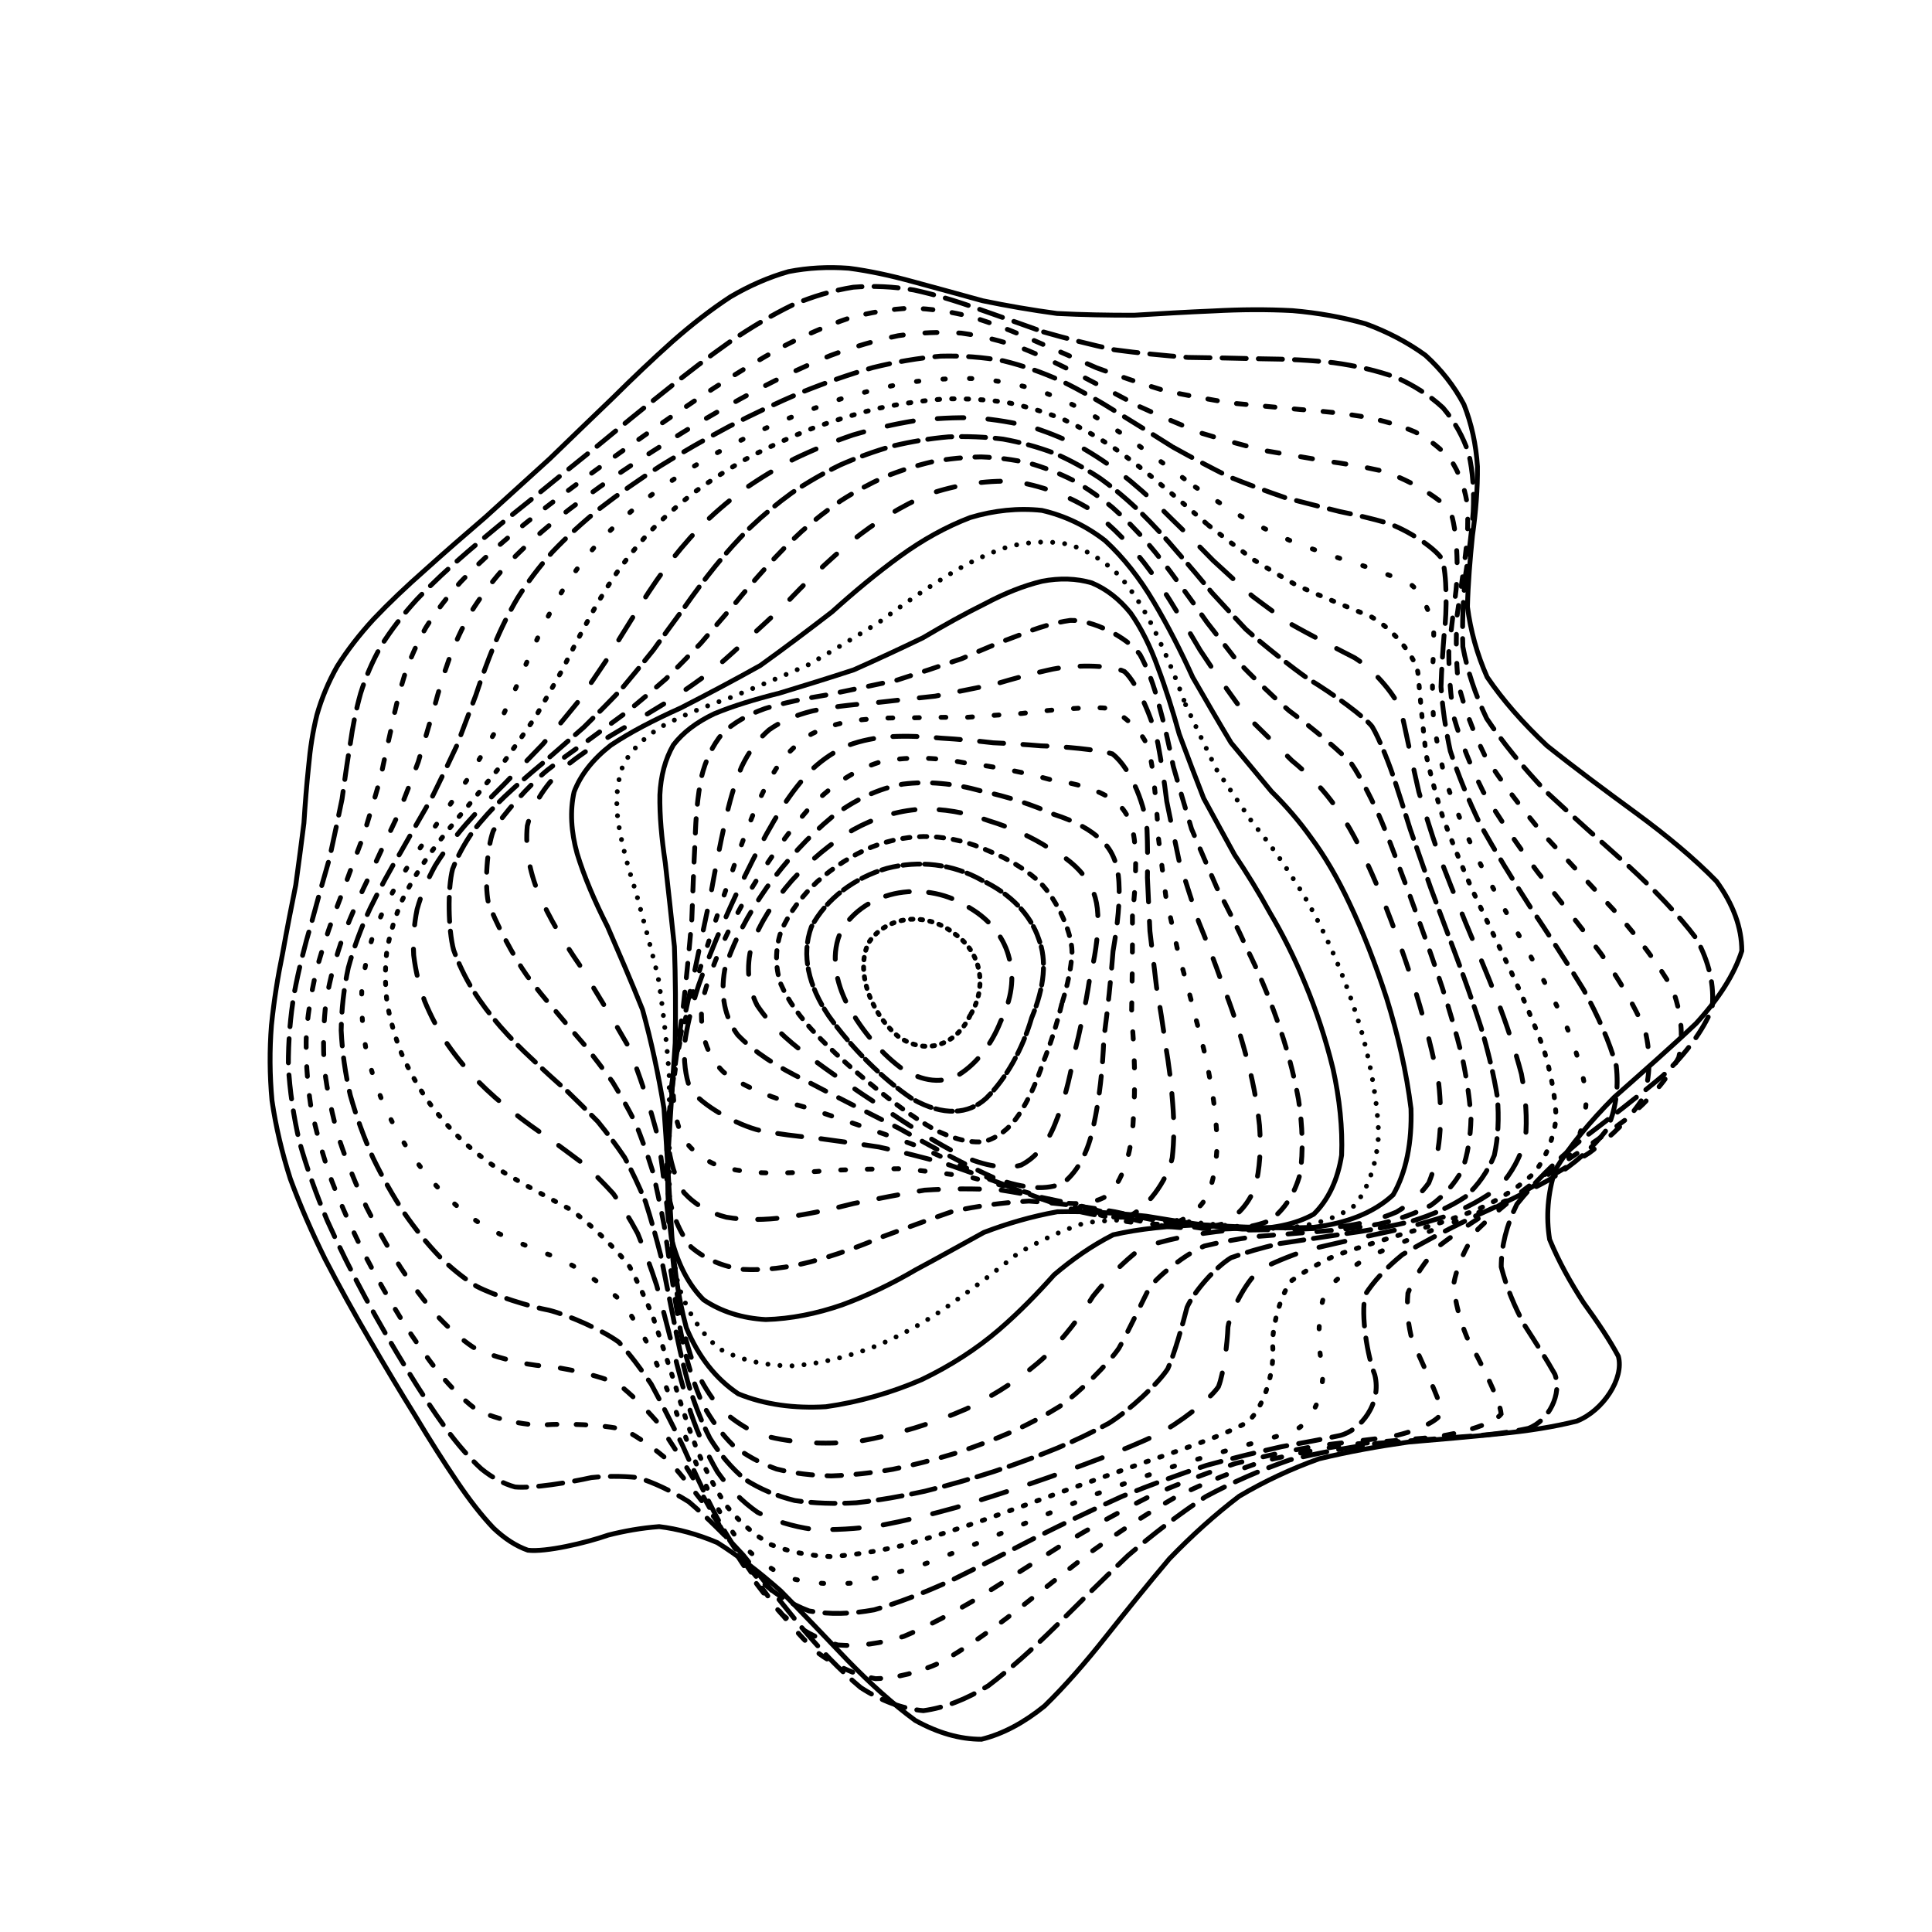 <svg xmlns="http://www.w3.org/2000/svg" version="1.1" xmlns:xlink="http://www.w3.org/1999/xlink" xmlns:svgjs="http://svgjs.dev/svgjs" viewBox="0 0 800 800"><defs><linearGradient x1="50%" y1="0%" x2="50%" y2="100%" id="ccchaos-grad"><stop stop-color="hsl(230, 55%, 50%)" stop-opacity="1" offset="0%"></stop><stop stop-color="hsl(230, 55%, 70%)" stop-opacity="1" offset="100%"></stop></linearGradient></defs><g stroke-width="2" stroke="url(#ccchaos-grad)" fill="none" stroke-linecap="round"><path d="M406.92 124.54C416.96 126.62 427.21 128.39 437.66 129.8 448.14 130.34 458.81 130.55 469.66 130.52 480.51 129.85 491.49 129.21 502.53 128.75 513.51 128.15 524.44 128.06 535.19 128.63 545.71 129.53 555.87 131.33 565.48 134.08 574.59 137.42 582.91 141.78 590.23 147.11 596.79 153.05 602.14 159.87 606.16 167.45 609.34 175.48 611.2 184.09 611.78 193.17 611.87 202.46 611.09 212.04 609.71 221.8 608.72 231.57 607.88 241.41 607.64 251.27 608.9 260.99 611.51 270.7 615.79 280.36 622.23 289.85 630.53 299.31 640.54 308.76 652.17 318.05 664.73 327.37 677.55 336.75 690.13 346.01 701.46 355.38 710.73 364.89 717.61 374.33 721.23 383.95 721.24 393.76 718.14 403.55 711.66 413.56 702.31 423.79 691.52 434.01 679.86 444.21 668.4 454.36 658.32 464.49 650.01 474.54 643.98 484.43 640.82 494.27 640.15 503.89 641.66 513.22 645.43 522.4 650.36 531.18 655.75 539.47 661.57 547.49 666.54 554.9 670.12 561.6 672.6 570.7 663.85 584.15 652.9 588.46 643.54 590.83 632.79 592.52 621.07 593.66 608.74 594.95 596.02 596.03 583.23 597.12 570.53 598.92 558.12 601.16 546.15 604.07 534.61 608.21 523.6 613.35 513.1 619.57 503.08 627.19 493.48 635.87 484.22 645.45 475.32 655.95 466.6 666.83 457.98 677.68 449.55 688.34 441.08 698.09 432.5 706.44 424 713.31 415.31 718 406.41 720.19 397.51 720.21 388.37 717.58 379 712.4 369.62 705.53 360.24 697.01 350.9 687.43 341.6 677.7 332.38 667.98 323.31 658.8 314.31 650.85 305.53 644.11 297.02 638.76 288.64 635.21 280.6 633.06 272.96 632.14 265.47 632.7 258.43 633.98 251.86 635.65 242.44 638.95 225.91 642.78 218.59 641.91 213.67 640.18 208.94 637.11 204.33 632.74 199.35 627.5 194.35 621.05 189.28 613.53 183.69 605.32 177.97 596.26 172.12 586.53 165.81 576.39 159.46 565.8 153.16 554.94 146.68 543.89 140.48 532.72 134.7 521.53 129.15 510.32 124.28 499.18 120.23 488.17 116.72 477.19 114.17 466.37 112.63 455.75 111.65 445.16 111.59 434.75 112.4 424.55 113.43 414.37 115.03 404.37 117.06 394.58 118.82 384.78 120.66 375.41 122.47 366.46 123.7 357.49 124.82 348.92 125.85 340.77 126.38 332.58 126.98 324.78 127.78 317.36 128.43 309.89 129.54 302.76 131.24 295.96 133.21 289.04 135.99 282.39 139.61 275.96 143.75 269.33 148.78 262.83 154.67 256.41 161.05 249.68 168.17 242.93 175.9 236.13 183.91 228.91 192.35 221.56 201.08 214.07 209.82 206.16 218.7 198.11 227.62 189.97 236.33 181.54 245.02 173.14 253.64 164.88 261.97 156.62 270.25 148.72 278.5 141.36 286.45 134.36 294.44 128.15 302.51 122.87 310.35 118.27 318.34 114.78 326.52 112.46 334.56 110.88 342.86 110.44 351.46 111.07 359.98 112.18 368.84 114.09 378.07 116.64 387.27 119.1 396.88 121.8 406.91 124.54" stroke-dasharray="9 0" transform="rotate(0, 400, 400)" opacity="0.44"></path><path d="M413.55 135.85C423.34 137.91 433.3 139.7 443.38 141.15 453.47 141.78 463.69 142.08 473.97 142.15 484.22 141.58 494.5 141.01 504.7 140.56 514.79 139.92 524.69 139.71 534.27 140.08 543.57 140.68 552.37 142.09 560.52 144.35 568.18 147.14 574.97 150.88 580.77 155.54 585.9 160.78 589.91 166.88 592.73 173.76 594.95 181.11 596.08 189.09 596.25 197.58 596.23 206.35 595.66 215.48 594.85 224.87 594.66 234.34 594.89 243.95 595.91 253.64 598.45 263.28 602.36 272.94 607.84 282.58 615.23 292.11 624.21 301.62 634.58 311.1 646.19 320.47 658.39 329.85 670.56 339.24 682.25 348.54 692.6 357.91 700.86 367.34 706.85 376.72 709.79 386.21 709.4 395.81 706.21 405.4 699.94 415.13 691.06 424.97 680.85 434.82 669.82 444.56 658.86 454.16 649.08 463.73 640.81 473.14 634.5 482.31 630.77 491.42 629.29 500.23 629.85 508.67 632.6 516.98 636.59 524.82 641.23 532.13 646.53 539.21 651.34 545.67 655.14 551.43 658.7 559.27 654.1 570.79 645.76 574.58 638.17 576.82 629.11 578.56 618.89 579.95 607.9 581.63 596.26 583.28 584.29 585.08 572.16 587.66 560.07 590.75 548.19 594.54 536.55 599.5 525.27 605.38 514.41 612.23 503.91 620.3 493.8 629.23 484.05 638.85 474.61 649.18 465.42 659.69 456.42 670 447.61 680.01 438.88 689.04 430.17 696.66 421.55 702.87 412.86 707.02 404.1 708.83 395.36 708.66 386.49 706.06 377.51 701.09 368.53 694.59 359.64 686.54 350.89 677.47 342.16 668.2 333.58 658.85 325.23 649.89 316.93 641.99 308.88 635.09 301.15 629.4 293.51 625.33 286.22 622.53 279.33 620.88 272.54 620.66 266.15 621.2 260.2 622.23 251.55 624.82 236.03 628.55 228.91 628.34 224.02 627.34 219.23 625.17 214.48 621.84 209.33 617.77 204.1 612.56 198.77 606.31 192.96 599.4 187.01 591.62 180.96 583.11 174.52 574.15 168.08 564.66 161.76 554.77 155.33 544.65 149.23 534.3 143.62 523.84 138.27 513.28 133.64 502.71 129.85 492.19 126.61 481.67 124.31 471.25 123.01 460.97 122.25 450.72 122.38 440.62 123.33 430.71 124.5 420.81 126.21 411.1 128.32 401.58 130.16 392.07 132.06 382.96 133.92 374.27 135.2 365.55 136.35 357.22 137.4 349.28 137.92 341.29 138.48 333.66 139.17 326.36 139.67 318.99 140.57 311.91 141.98 305.1 143.6 298.15 145.95 291.41 149.09 284.82 152.7 278.02 157.18 271.29 162.49 264.6 168.31 257.59 174.88 250.54 182.11 243.41 189.68 235.91 197.75 228.3 206.19 220.56 214.74 212.49 223.49 204.33 232.38 196.14 241.15 187.77 249.95 179.5 258.74 171.46 267.3 163.5 275.82 155.97 284.31 149.03 292.56 142.51 300.81 136.79 309.09 132.01 317.16 127.89 325.34 124.84 333.65 122.91 341.81 121.67 350.18 121.48 358.78 122.3 367.3 123.52 376.1 125.49 385.22 128.04 394.3 130.48 403.74 133.14 413.53 135.85" stroke-dasharray="10 5" transform="rotate(4.04, 400, 400)" opacity="0.40"></path><path d="M418.68 147.15C428.2 149.21 437.78 151.01 447.41 152.49 457.03 153.2 466.67 153.6 476.26 153.76 485.81 153.31 495.26 152.82 504.51 152.41 513.61 151.76 522.4 151.47 530.76 151.67 538.83 152.02 546.31 153.09 553.07 154.92 559.38 157.2 564.84 160.35 569.34 164.36 573.32 168.91 576.31 174.3 578.3 180.46 579.91 187.08 580.7 194.37 580.82 202.2 581.01 210.36 580.95 218.93 580.93 227.83 581.71 236.87 583.09 246.13 585.36 255.51 589.13 264.92 594.2 274.39 600.69 283.88 608.84 293.32 618.29 302.76 628.81 312.18 640.24 321.53 651.95 330.87 663.37 340.2 674.16 349.47 683.51 358.75 690.8 368.05 695.95 377.32 698.27 386.64 697.53 395.99 694.28 405.34 688.23 414.74 679.8 424.19 670.18 433.63 659.74 442.89 649.3 451.92 639.85 460.93 631.65 469.7 625.16 478.15 620.94 486.55 618.73 494.59 618.42 502.21 620.19 509.7 623.22 516.71 627.04 523.16 633.95 532.26 644.23 546.96 645.45 552.51 643.05 557.23 627.53 564.14 615.23 566.92 605.74 569.12 595.42 571.41 584.54 573.97 573.32 577.33 561.9 581.25 550.48 585.85 539.1 591.53 527.92 598.04 517.01 605.38 506.34 613.75 495.98 622.8 485.95 632.36 476.16 642.41 466.65 652.47 457.37 662.21 448.27 671.53 439.32 679.85 430.49 686.77 421.76 692.35 413.07 695.98 404.41 697.44 395.78 697.11 387.14 694.53 378.49 689.79 369.85 683.64 361.4 676.05 353.16 667.48 344.93 658.67 336.93 649.71 329.2 641.01 321.5 633.19 314.1 626.21 307.03 620.25 300.01 615.74 293.34 612.36 287.05 610.04 277.86 608.98 261.28 611.01 253.76 612.69 246.29 614.19 231.7 613.14 224.26 609.92 218.88 606.85 213.4 602.73 207.8 597.63 201.76 591.94 195.61 585.38 189.39 578.06 182.87 570.3 176.4 561.94 170.11 553.11 163.79 544.01 157.86 534.58 152.45 524.95 147.36 515.18 143.01 505.31 139.5 495.41 136.54 485.47 134.51 475.56 133.45 465.74 132.9 455.92 133.21 446.21 134.3 436.65 135.59 427.1 137.39 417.69 139.57 408.46 141.48 399.23 143.44 390.38 145.35 381.91 146.68 373.42 147.88 365.27 148.96 357.47 149.49 349.62 150.03 342.08 150.65 334.83 151.04 327.49 151.76 320.39 152.91 313.49 154.21 306.45 156.17 299.55 158.84 292.77 161.94 285.75 165.85 278.78 170.57 271.81 175.78 264.54 181.75 257.22 188.41 249.81 195.45 242.1 203.04 234.29 211.07 226.4 219.28 218.25 227.79 210.08 236.49 201.95 245.18 193.73 253.97 185.68 262.79 177.94 271.47 170.35 280.14 163.26 288.79 156.79 297.26 150.77 305.72 145.57 314.19 141.29 322.49 137.66 330.84 135.04 339.27 133.48 347.58 132.55 356.03 132.61 364.64 133.59 373.19 134.92 381.94 136.92 390.94 139.46 399.91 141.88 409.15 144.49 418.67 147.15" stroke-dasharray="4 8" transform="rotate(8.08, 400, 400)" opacity="0.94"></path><path d="M421.75 158.46C430.94 160.49 440.09 162.3 449.18 163.82 458.27 164.6 467.25 165.1 476.09 165.37 484.87 165.03 493.42 164.64 501.67 164.29 509.77 163.66 517.46 163.33 524.63 163.4 534.67 163.94 550.7 168.9 556.39 173.61 560.68 179.84 565.11 196.77 565.89 207.18 566.57 214.64 567.25 222.58 568.17 230.88 570 239.38 572.54 248.15 576.01 257.11 580.89 266.15 586.96 275.3 594.27 284.51 602.95 293.73 612.67 302.97 623.16 312.2 634.25 321.41 645.36 330.6 655.97 339.77 665.82 348.91 674.19 358.04 680.57 367.14 684.93 376.22 686.68 385.31 685.64 394.37 682.34 403.43 676.53 412.48 668.55 421.49 659.49 430.5 649.64 439.26 639.73 447.74 630.62 456.19 622.56 464.33 615.93 472.12 611.31 479.85 608.47 487.18 607.36 494.06 608.19 500.84 610.29 507.12 613.25 512.87 619.19 520.99 629.35 534.16 631.53 539.25 630.81 543.8 619.77 551.27 609.9 554.77 601.99 557.56 593.12 560.54 583.54 563.87 573.48 567.98 563.02 572.65 552.36 577.97 541.59 584.25 530.84 591.26 520.21 598.96 509.68 607.49 499.37 616.54 489.31 625.91 479.42 635.6 469.77 645.16 460.38 654.28 451.12 662.92 442.06 670.52 433.18 676.76 424.39 681.73 415.72 684.88 407.17 686.03 398.64 685.54 390.2 683 381.85 678.48 373.49 672.69 365.41 665.54 357.61 657.46 349.8 649.11 342.28 640.55 335.07 632.15 327.87 624.46 320.98 617.45 314.44 611.3 307.9 606.42 301.7 602.54 295.85 599.62 287.2 597.51 271.33 597.6 263.94 598.63 256.43 599.87 241.36 599.48 233.54 597.16 227.9 594.88 222.16 591.67 216.3 587.57 210.07 582.97 203.76 577.53 197.43 571.34 190.88 564.73 184.45 557.49 178.24 549.73 172.09 541.69 166.38 533.24 161.23 524.51 156.43 515.62 152.39 506.54 149.19 497.35 146.53 488.09 144.78 478.79 143.96 469.51 143.62 460.21 144.1 450.96 145.32 441.81 146.72 432.65 148.59 423.6 150.83 414.68 152.8 405.75 154.8 397.15 156.75 388.88 158.15 380.59 159.4 372.6 160.51 364.9 161.09 357.15 161.63 349.66 162.21 342.39 162.52 335.04 163.1 327.87 164.04 320.85 165.06 313.69 166.66 306.62 168.9 299.61 171.5 292.4 174.86 285.19 178.98 277.97 183.56 270.49 188.9 262.95 194.92 255.35 201.35 247.49 208.37 239.58 215.87 231.64 223.63 223.52 231.75 215.44 240.14 207.47 248.6 199.49 257.22 191.76 265.93 184.39 274.58 177.25 283.28 170.64 291.97 164.68 300.55 159.19 309.13 154.51 317.7 150.74 326.15 147.58 334.63 145.38 343.14 144.18 351.56 143.55 360.06 143.82 368.66 144.94 377.2 146.36 385.89 148.39 394.73 150.91 403.55 153.29 412.55 155.85 421.74 158.46" stroke-dasharray="5 9" transform="rotate(12.12, 400, 400)" opacity="0.12"></path><path d="M422.43 169.76C431.23 171.77 439.9 173.58 448.41 175.13 456.91 175.98 465.21 176.58 473.26 176.96 481.24 176.75 488.91 176.46 496.19 176.19 503.33 175.61 509.99 175.27 516.11 175.26 524.61 175.53 537.86 179.39 542.46 183.3 546.07 188.57 550.42 203.34 551.87 212.62 553.24 219.35 554.79 226.58 556.74 234.21 559.63 242.08 563.28 250.26 567.84 258.68 573.67 267.22 580.54 275.92 588.46 284.73 597.48 293.59 607.26 302.5 617.54 311.43 628.15 320.37 638.57 329.31 648.33 338.21 657.24 347.12 664.66 355.99 670.15 364.82 673.79 373.64 675.02 382.42 673.72 391.14 670.41 399.86 664.83 408.52 657.29 417.09 648.78 425.66 639.52 433.92 630.12 441.86 621.39 449.77 613.5 457.33 606.82 464.51 601.88 471.64 598.5 478.35 596.66 484.61 597.22 493.64 604.76 509.09 609.69 515.48 615.9 526.09 610.4 539.31 602.8 543.65 596.46 547.07 589.1 550.75 580.92 554.8 572.18 559.6 562.9 564.93 553.26 570.85 543.37 577.61 533.34 584.97 523.28 592.89 513.2 601.46 503.22 610.38 493.4 619.47 483.66 628.72 474.11 637.73 464.79 646.21 455.56 654.14 446.53 661.05 437.7 666.63 428.94 671.03 420.35 673.73 411.94 674.59 403.55 673.97 395.3 671.48 387.2 667.18 379.1 661.72 371.33 655.02 363.88 647.41 356.42 639.53 349.28 631.38 342.47 623.29 335.64 615.78 329.14 608.81 322.96 602.54 316.76 597.37 310.87 593.06 305.29 589.62 296.96 586.54 281.34 584.68 273.87 584.96 266.16 585.74 250.41 585.49 242.17 583.77 236.28 582.08 230.3 579.6 224.23 576.32 217.85 572.65 211.45 568.19 205.08 563.01 198.57 557.47 192.24 551.29 186.19 544.56 180.28 537.55 174.83 530.1 169.98 522.3 165.52 514.32 161.81 506.08 158.93 497.66 156.59 489.15 155.12 480.53 154.53 471.85 154.4 463.14 155.04 454.41 156.38 445.7 157.87 437 159.81 428.33 162.08 419.73 164.1 411.13 166.15 402.79 168.14 394.71 169.59 386.62 170.9 378.77 172.07 371.15 172.69 363.49 173.26 356.02 173.84 348.72 174.11 341.34 174.58 334.08 175.35 326.94 176.13 319.66 177.42 312.43 179.27 305.24 181.4 297.86 184.23 290.47 187.77 283.05 191.72 275.43 196.4 267.76 201.76 260.05 207.52 252.16 213.9 244.25 220.79 236.36 227.98 228.38 235.59 220.49 243.52 212.79 251.6 205.15 259.9 197.81 268.35 190.89 276.82 184.24 285.38 178.16 293.98 172.74 302.52 167.8 311.09 163.65 319.65 160.37 328.14 157.67 336.64 155.88 345.15 155.01 353.59 154.65 362.07 155.11 370.59 156.36 379.08 157.84 387.64 159.88 396.28 162.37 404.9 164.71 413.62 167.21 422.42 169.76" stroke-dasharray="9 5" transform="rotate(16.16, 400, 400)" opacity="0.99"></path><path d="M420.64 181.07C429.01 183.05 437.16 184.85 445.07 186.42 452.95 187.35 460.56 188.04 467.85 188.52 475.07 188.44 481.91 188.28 488.32 188.1 497.49 187.44 512.9 187.3 518.97 188.34 524.16 190.24 531.54 197.81 534.08 203.54 535.83 207.96 537.44 213.02 539.06 218.66 541.24 224.63 543.73 231.11 546.71 238.02 550.62 245.18 555.27 252.69 560.77 260.47 567.36 268.41 574.84 276.56 583.15 284.85 592.29 293.22 601.96 301.69 611.87 310.2 621.9 318.75 631.55 327.32 640.42 335.87 648.39 344.43 654.89 352.96 659.56 361.43 662.53 369.91 663.3 378.33 661.77 386.66 658.48 394.99 653.14 403.23 646.04 411.34 638.06 419.45 629.37 427.23 620.5 434.65 612.15 442.06 604.48 449.1 597.8 455.74 592.62 462.35 588.79 468.54 586.32 474.3 585.66 482.64 590.74 497.01 594.83 503.08 601.28 513.77 599.49 528.45 593.94 533.67 589.07 537.71 583.18 542.04 576.43 546.76 569.1 552.16 561.11 558.04 552.64 564.43 543.85 571.52 534.76 579.1 525.51 587.1 516.15 595.58 506.76 604.27 497.42 612.99 488.09 621.74 478.87 630.15 469.81 637.96 460.8 645.21 451.96 651.43 443.32 656.39 434.72 660.24 426.3 662.53 418.07 663.12 409.86 662.39 401.82 659.96 393.96 655.87 386.1 650.75 378.59 644.47 371.42 637.34 364.24 629.92 357.39 622.19 350.86 614.44 344.3 607.15 338.05 600.26 332.11 593.94 326.11 588.56 320.39 583.91 314.93 580.01 306.7 576.06 290.96 572.31 283.25 571.77 275.24 571.95 258.72 571.38 250.08 569.98 243.98 568.69 237.8 566.73 231.58 564.09 225.13 561.16 218.7 557.52 212.36 553.22 205.97 548.61 199.82 543.38 194.01 537.6 188.38 531.58 183.26 525.08 178.75 518.17 174.65 511.11 171.3 503.72 168.76 496.09 166.73 488.36 165.54 480.45 165.19 472.4 165.25 464.32 166.04 456.16 167.48 447.94 169.04 439.72 171.03 431.47 173.34 423.22 175.39 414.97 177.47 406.91 179.49 399.04 181.01 391.16 182.38 383.46 183.6 375.92 184.3 368.34 184.92 360.9 185.51 353.58 185.77 346.19 186.18 338.87 186.83 331.63 187.42 324.26 188.44 316.92 189.95 309.59 191.67 302.11 194.01 294.62 196.99 287.1 200.34 279.43 204.37 271.73 209.04 264.02 214.11 256.2 219.79 248.4 226 240.68 232.54 232.94 239.52 225.36 246.88 218.01 254.44 210.79 262.27 203.92 270.31 197.5 278.44 191.39 286.71 185.87 295.05 181.01 303.41 176.62 311.81 173 320.22 170.21 328.61 167.95 337 166.53 345.39 165.97 353.75 165.85 362.11 166.49 370.47 167.84 378.81 169.37 387.17 171.41 395.53 173.86 403.89 176.14 412.26 178.58 420.63 181.07" stroke-dasharray="1 10" transform="rotate(20.2, 400, 400)" opacity="0.36"></path><path d="M416.58 192.37C424.47 194.32 432.09 196.11 439.4 197.7 446.69 198.69 453.65 199.47 460.23 200.06 469.82 200.09 486.66 199.46 493.76 199.26 505.23 200.32 517.68 207.57 520.74 212.38 524.15 218.3 532.48 233.44 538.14 242.46 542.95 248.86 548.46 255.65 554.71 262.73 561.86 270 569.73 277.5 578.2 285.18 587.29 292.97 596.66 300.89 606.08 308.88 615.42 316.93 624.25 325.03 632.23 333.12 639.27 341.24 644.9 349.35 648.8 357.39 651.15 365.46 651.51 373.45 649.8 381.35 646.54 389.25 641.46 397.05 634.78 404.69 627.33 412.34 619.2 419.65 610.84 426.61 602.9 433.55 595.48 440.13 588.86 446.32 583.52 452.49 579.33 458.27 576.33 463.65 574.56 471.49 577.22 485.22 580.35 491.2 586.45 502.35 587.25 518.81 583.43 524.9 579.87 529.52 575.34 534.44 569.95 539.72 564.01 545.6 557.36 551.9 550.13 558.63 542.55 565.92 534.56 573.57 526.3 581.51 517.85 589.79 509.26 598.15 500.61 606.42 491.9 614.62 483.22 622.4 474.61 629.54 466.02 636.1 457.54 641.66 449.21 646.03 440.9 649.37 432.74 651.27 424.76 651.63 416.8 650.81 409 648.44 401.38 644.57 393.76 639.77 386.49 633.9 379.54 627.23 372.58 620.27 365.94 612.97 359.6 605.58 353.21 598.55 347.11 591.8 341.28 585.49 335.38 579.97 329.71 575.06 324.25 570.8 315.96 566.08 299.82 560.54 291.8 559.16 283.43 558.63 266.17 557.38 257.2 556.04 250.94 554.96 244.65 553.34 238.37 551.15 231.92 548.77 225.55 545.77 219.34 542.18 213.15 538.35 207.25 533.94 201.73 529 196.45 523.85 191.7 518.22 187.57 512.16 183.86 505.96 180.88 499.4 178.68 492.53 176.98 485.58 176.06 478.38 175.93 470.99 176.17 463.56 177.09 455.97 178.62 448.27 180.25 440.56 182.27 432.75 184.59 424.88 186.67 417 188.77 409.24 190.82 401.6 192.4 393.95 193.83 386.42 195.12 378.99 195.9 371.53 196.58 364.15 197.22 356.84 197.5 349.47 197.89 342.15 198.45 334.85 198.91 327.47 199.72 320.09 200.94 312.71 202.3 305.22 204.2 297.71 206.67 290.19 209.45 282.58 212.85 274.96 216.85 267.38 221.22 259.74 226.18 252.17 231.67 244.73 237.49 237.33 243.78 230.14 250.47 223.24 257.4 216.51 264.64 210.16 272.14 204.3 279.77 198.76 287.59 193.81 295.53 189.52 303.53 185.68 311.61 182.58 319.72 180.25 327.86 178.41 336.01 177.35 344.14 177.07 352.28 177.17 360.41 177.96 368.5 179.38 376.6 180.95 384.66 182.97 392.68 185.36 400.7 187.58 408.67 189.95 416.57 192.37" stroke-dasharray="1 5" transform="rotate(24.24, 400, 400)" opacity="0.23"></path><path d="M410.69 203.68C418.09 205.59 425.17 207.36 431.92 208.96 438.64 210.01 445.01 210.88 450.99 211.56 459.69 211.79 474.87 211.5 481.28 211.37 492.03 212.09 504.97 217.85 508.81 221.84 513.22 226.79 524.03 239.79 530.98 247.68 536.55 253.32 542.72 259.35 549.51 265.7 557.01 272.23 565.05 279.03 573.5 286.04 582.34 293.17 591.29 300.46 600.09 307.85 608.68 315.32 616.66 322.86 623.73 330.42 629.89 338.02 634.68 345.62 637.87 353.18 639.67 360.76 639.67 368.29 637.82 375.71 634.62 383.15 629.79 390.49 623.53 397.67 616.58 404.86 608.99 411.73 601.16 418.26 593.64 424.78 586.5 430.96 580 436.79 574.57 442.61 570.11 448.07 566.66 453.19 563.92 460.7 564.26 474.16 566.35 480.25 569.3 486.27 573.89 497.95 574.59 503.91 573.91 510.47 567.33 525.18 561.5 533.61 556.85 539.85 551.48 546.43 545.5 553.34 539.15 560.69 532.33 568.29 525.14 576.05 517.74 584.03 510.08 591.97 502.27 599.73 494.36 607.33 486.38 614.46 478.39 620.93 470.37 626.82 462.39 631.75 454.5 635.55 446.61 638.42 438.82 639.97 431.17 640.11 423.53 639.22 416.02 636.92 408.65 633.26 401.29 628.78 394.24 623.31 387.48 617.1 380.71 610.59 374.22 603.72 367.99 596.71 361.72 589.97 355.69 583.4 349.89 577.17 344 571.59 338.3 566.5 332.76 561.95 327.1 558.19 321.55 554.97 316.09 552.24 310.45 550.24 304.86 548.58 299.29 547.19 293.5 546.31 287.69 545.5 281.85 544.66 275.78 544.07 269.67 543.28 263.53 542.19 257.21 541.15 250.9 539.69 244.63 537.77 238.29 535.76 232.08 533.22 226.08 530.17 220.17 526.95 214.59 523.21 209.43 518.97 204.54 514.57 200.19 509.7 196.47 504.4 193.17 498.97 190.57 493.17 188.72 487.03 187.33 480.81 186.67 474.31 186.75 467.55 187.17 460.76 188.2 453.76 189.8 446.58 191.48 439.39 193.53 432.05 195.85 424.57 197.94 417.09 200.06 409.65 202.13 402.28 203.75 394.9 205.25 387.57 206.61 380.29 207.47 372.99 208.24 365.72 208.94 358.49 209.28 351.21 209.68 343.94 210.2 336.68 210.58 329.36 211.23 322.03 212.22 314.69 213.28 307.29 214.81 299.88 216.83 292.49 219.09 285.04 221.9 277.63 225.28 270.28 228.97 262.94 233.21 255.71 237.97 248.65 243.04 241.69 248.59 234.98 254.55 228.58 260.76 222.4 267.32 216.63 274.16 211.36 281.18 206.41 288.42 202.04 295.81 198.32 303.31 195.01 310.92 192.4 318.59 190.52 326.32 189.07 334.08 188.33 341.84 188.3 349.63 188.59 357.4 189.5 365.12 190.98 372.86 192.57 380.54 194.56 388.15 196.89 395.76 199.04 403.28 201.33 410.68 203.68" stroke-dasharray="11 10" transform="rotate(28.28, 400, 400)" opacity="0.91"></path><path d="M403.62 214.98C410.52 216.85 417.09 218.6 423.32 220.2 432.47 221.78 448.89 223.46 456.12 223.74 468.78 223.47 484.58 224.67 489.09 226.3 493.82 228.6 504.04 235.97 509.98 241.06 514.6 244.85 519.63 249.1 525.13 253.78 531.26 258.67 537.9 263.95 545.01 269.55 552.66 275.34 560.66 281.4 568.9 287.7 577.35 294.12 585.73 300.73 593.84 307.47 601.62 314.29 608.73 321.21 614.92 328.18 620.22 335.2 624.24 342.25 626.78 349.27 628.08 356.33 627.77 363.34 625.82 370.28 622.69 377.23 618.12 384.1 612.28 390.84 605.82 397.58 598.76 404.03 591.44 410.18 584.35 416.33 577.53 422.17 571.2 427.71 565.75 433.25 561.1 438.49 557.3 443.44 553.73 450.76 551.9 464.25 552.92 470.55 555 476.91 558.85 489.62 559.77 496.24 559.76 503.45 555.53 519.42 551.23 528.34 547.71 534.79 543.5 541.51 538.68 548.47 533.52 555.74 527.85 563.16 521.75 570.64 515.43 578.22 508.78 585.68 501.9 592.87 494.88 599.85 487.71 606.32 480.44 612.12 473.12 617.36 465.77 621.68 458.42 624.95 451.06 627.39 443.73 628.62 436.48 628.58 429.23 627.62 422.05 625.4 414.97 621.96 407.89 617.78 401.07 612.71 394.49 606.93 387.9 600.87 381.53 594.44 375.38 587.83 369.19 581.4 363.19 575.06 357.36 568.96 351.46 563.38 345.69 558.19 340.03 553.44 334.26 549.37 328.56 545.75 322.92 542.57 317.12 540.04 311.34 537.86 305.56 535.94 299.61 534.52 293.63 533.23 287.64 531.98 281.47 531.02 275.29 529.95 269.12 528.69 262.83 527.55 256.59 526.09 250.46 524.29 244.32 522.47 238.36 520.22 232.66 517.53 227.1 514.76 221.91 511.52 217.16 507.83 210.75 501.91 201.5 487.82 198.89 479.76 197.8 474.22 197.39 468.35 197.66 462.2 198.23 456.02 199.37 449.59 201.02 442.93 202.74 436.26 204.79 429.38 207.1 422.32 209.19 415.25 211.32 408.17 213.4 401.1 215.07 394.02 216.63 386.94 218.05 379.87 219.01 372.79 219.87 365.7 220.65 358.61 221.07 351.5 221.51 344.37 222.04 337.25 222.37 330.08 222.93 322.9 223.75 315.73 224.58 308.53 225.8 301.33 227.44 294.18 229.25 287.01 231.55 279.91 234.34 272.92 237.39 265.97 240.96 259.18 245.01 252.6 249.34 246.15 254.13 239.98 259.34 234.16 264.78 228.57 270.6 223.4 276.71 218.73 283.02 214.38 289.57 210.6 296.32 207.42 303.2 204.63 310.21 202.49 317.33 201.02 324.52 199.92 331.76 199.47 339.03 199.66 346.34 200.12 353.64 201.12 360.9 202.64 368.18 204.23 375.41 206.18 382.54 208.43 389.68 210.51 396.72 212.72 403.61 214.98" stroke-dasharray="10 4" transform="rotate(32.32, 400, 400)" opacity="0.30"></path><path d="M396.16 226.29C402.55 228.1 408.65 229.83 414.43 231.43 422.92 233.08 438.24 235.07 445.07 235.55 457.41 235.57 473.86 236.65 479.01 237.97 484.52 239.81 496.64 245.84 503.61 250.08 508.84 253.25 514.44 256.84 520.44 260.84 526.93 265.02 533.82 269.57 541.04 274.45 548.62 279.49 556.41 284.83 564.27 290.4 572.19 296.1 579.91 302 587.26 308.07 594.22 314.21 600.46 320.48 605.79 326.83 610.28 333.23 613.58 339.69 615.54 346.15 616.4 352.64 615.83 359.13 613.8 365.57 610.77 372.02 606.46 378.42 601.02 384.72 595.04 391.03 588.51 397.09 581.69 402.91 575.04 408.72 568.56 414.28 562.44 419.59 557.05 424.91 552.29 430 548.23 434.85 543.96 442.09 540.18 455.77 540.15 462.36 541.28 469.08 543.98 482.77 544.82 489.96 545.12 497.7 542.48 514.57 539.38 523.79 536.79 530.31 533.56 537.03 529.76 543.89 525.67 550.96 521.06 558.09 516 565.19 510.73 572.3 505.09 579.21 499.14 585.8 493.06 592.14 486.75 597.95 480.27 603.1 473.72 607.71 467.06 611.47 460.33 614.25 453.57 616.28 446.78 617.22 439.98 617.02 433.19 616.01 426.4 613.88 419.64 610.65 412.88 606.78 406.31 602.08 399.92 596.73 393.52 591.12 387.29 585.12 381.21 578.91 375.1 572.83 369.13 566.76 363.27 560.84 357.35 555.34 351.51 550.12 345.75 545.25 339.9 540.95 334.08 537.02 328.3 533.47 322.39 530.49 316.48 527.83 310.58 525.43 304.54 523.5 298.49 521.73 292.44 520.04 286.28 518.67 280.14 517.25 274.04 515.74 267.9 514.38 261.85 512.82 255.96 510.99 247.3 508.15 231.66 500.68 224.98 495.95 219.27 490.72 211.3 478.23 209.2 471.03 208.31 463.42 209.99 446.61 212.29 437.51 214.02 431.34 216.07 424.93 218.36 418.3 220.44 411.67 222.56 404.98 224.64 398.24 226.35 391.51 227.96 384.73 229.45 377.93 230.5 371.13 231.46 364.29 232.34 357.44 232.85 350.57 233.36 343.68 233.93 336.79 234.27 329.88 234.78 322.97 235.5 316.07 236.17 309.17 237.16 302.3 238.49 295.5 239.92 288.73 241.78 282.05 244.07 275.5 246.55 269.04 249.5 262.77 252.89 256.74 256.51 250.86 260.57 245.29 265.03 240.07 269.7 235.1 274.75 230.55 280.11 226.49 285.65 222.73 291.46 219.5 297.49 216.86 303.65 214.55 309.99 212.84 316.45 211.75 323 210.97 329.64 210.77 336.32 211.15 343.05 211.74 349.8 212.83 356.51 214.36 363.27 215.93 369.97 217.83 376.59 219.99 383.22 221.99 389.75 224.11 396.15 226.29" stroke-dasharray="6 6" transform="rotate(36.36, 400, 400)" opacity="0.94"></path><path d="M389.12 237.59C397.86 240.2 414.02 244.35 421.42 245.83 431.11 246.56 439.8 247.12 447.61 247.76 455.71 247.61 463.38 248.24 470.94 249.91 479.49 251.72 488.65 255.03 498.77 259.85 510.48 265.25 523.43 272.2 537.38 280.48 552.2 289.29 566.9 299.21 580.31 309.91 592 320.91 600.33 332.45 604.15 344.22 604.63 350.14 603.84 356.09 601.78 362.04 598.86 367.99 594.81 373.92 589.77 379.82 584.25 385.71 578.22 391.41 571.9 396.92 565.7 402.43 559.58 407.75 553.72 412.88 543.85 423.18 536.21 432.85 531 441.98 528.93 451.43 528.44 460.7 528.68 469.98 530.14 480.02 530.72 490.51 529.8 501.56 528.36 513.64 524.75 526.37 519.01 539.49 512.39 553.09 503.89 566.36 493.91 578.5 483.44 589.53 471.94 598.13 459.82 603.43 453.71 605.09 447.49 605.78 441.2 605.44 434.9 604.41 428.54 602.37 422.15 599.35 415.75 595.76 409.46 591.44 403.3 586.51 397.12 581.32 391.04 575.76 385.07 569.97 373.04 558.68 361.28 547.58 349.75 537.34 337.92 528.95 326.11 521.77 314.35 515.69 302.26 511.32 290.21 507.42 278.44 503.54 266.71 500.44 255.64 496.63 245.72 491.83 236.61 487.08 229.25 481.01 224.07 473.57 220.28 465.98 218.84 457.04 219.78 446.87 220.6 441.75 221.89 436.34 223.6 430.66 225.34 424.98 227.36 419.03 229.61 412.84 231.67 406.65 233.77 400.36 235.85 394.01 237.58 387.66 239.24 381.24 240.79 374.77 242.69 361.85 244.3 348.74 245.84 335.61 246.44 322.52 247.7 309.46 249.92 296.71 252.29 284.19 256.19 272.23 261.63 261.21 267.79 250.87 275.53 241.89 284.58 234.67 294.29 228.57 305.04 224.52 316.47 222.71 328.25 221.95 340.43 223.15 352.67 226.12 358.83 227.67 364.98 229.5 371.06 231.57 377.16 233.48 383.19 235.5 389.11 237.59" stroke-dasharray="8 11" transform="rotate(40.4, 400, 400)" opacity="0.43"></path><path d="M383.27 248.9C394.21 251.96 404.34 254.76 413.64 257.16 422.98 258.14 431.64 258.97 439.75 259.84 448.21 259.89 456.53 260.56 464.99 262.07 474.35 263.54 484.38 266.27 495.25 270.32 507.34 274.76 520.33 280.6 533.85 287.67 547.75 295.17 561.12 303.76 572.93 313.17 582.99 322.85 589.85 333.15 592.62 343.8 592.12 354.55 587.29 365.51 578.51 376.5 568.14 387.49 556.5 397.97 545.02 407.9 535.34 417.9 527.39 427.51 521.43 436.81 518.2 446.42 516.46 456.02 515.58 465.74 516.07 476.1 516.14 486.9 515.19 498.16 514.14 510.17 511.37 522.6 506.81 535.14 501.64 547.87 494.73 560.03 486.34 570.93 477.52 580.68 467.54 588.11 456.72 592.5 445.78 594.58 434.21 593.12 422.22 588.04 410.22 581.02 398.38 571.68 386.76 560.99 375.08 550.39 363.48 539.76 352 529.68 340.33 521.08 328.65 513.43 317.05 506.7 305.29 501.5 293.68 496.79 282.49 492.24 271.52 488.53 261.35 484.37 252.4 479.48 244.33 474.81 237.96 469.06 233.67 462.17 230.63 455.22 229.74 447.05 230.98 437.73 232.93 428.35 236.36 417.86 240.86 406.36 244.68 394.86 248.52 382.94 252.06 370.8 254.18 358.68 256.02 346.38 257.73 334.08 258.48 321.88 259.71 309.79 261.67 298.08 263.58 286.69 266.75 275.93 271.24 266.17 276.23 257.1 282.66 249.37 290.33 243.32 298.53 238.27 307.8 235.08 317.81 233.91 328.15 233.58 338.98 234.99 350.01 237.95 361.16 240.89 372.33 244.66 383.26 248.89" stroke-dasharray="7 0" transform="rotate(44.44, 400, 400)" opacity="0.56"></path><path d="M379.27 260.2C389.37 263.16 398.95 265.95 407.98 268.43 417.07 269.64 425.79 270.73 434.23 271.83 443.03 272.12 451.92 272.9 461.08 274.35 471.01 275.63 481.57 277.95 492.79 281.39 504.87 285.06 517.49 289.96 530.24 295.99 542.99 302.34 554.9 309.72 565.11 317.96 573.59 326.39 579.1 335.51 580.95 345.12 580.04 354.78 575.37 364.81 567.26 375.04 557.78 385.28 547.08 395.23 536.32 404.86 526.96 414.57 518.86 424.09 512.36 433.48 508.17 443.15 505.31 452.94 503.35 462.9 502.79 473.38 502.13 484.23 500.86 495.4 499.8 507.08 497.46 518.97 493.67 530.73 489.53 542.44 483.85 553.43 476.77 563.06 469.36 571.58 460.76 577.9 451.17 581.47 441.47 583.04 430.97 581.48 419.84 576.74 408.7 570.32 397.49 561.79 386.32 551.96 375.11 542.1 363.87 532.01 352.66 522.23 341.36 513.6 330.06 505.65 318.88 498.47 307.7 492.58 296.78 487.16 286.39 481.99 276.36 477.63 267.21 473.03 259.33 467.94 252.32 463.15 246.96 457.53 243.52 450.99 241.18 444.46 240.78 436.9 242.28 428.3 244.35 419.66 247.74 410 252.12 399.38 255.87 388.76 259.68 377.72 263.27 366.46 265.57 355.26 267.64 343.88 269.56 332.57 270.52 321.4 271.81 310.41 273.65 299.88 275.27 289.7 277.91 280.22 281.65 271.75 285.68 263.93 290.98 257.41 297.41 252.46 304.25 248.37 312.12 245.96 320.78 245.34 329.71 245.37 339.23 246.91 349.08 249.82 359.03 252.63 369.16 256.19 379.27 260.2" stroke-dasharray="0 5" transform="rotate(48.48, 400, 400)" opacity="0.51"></path><path d="M377.54 271.51C386.89 274.36 395.97 277.11 404.77 279.65 413.65 281.06 422.41 282.39 431.12 283.73 440.15 284.29 449.41 285.22 459.01 286.7 469.18 287.9 479.9 289.96 491.07 292.96 502.75 296.04 514.66 300.19 526.37 305.36 537.79 310.72 548.18 317.07 556.8 324.24 563.8 331.57 568.1 339.62 569.17 348.24 567.93 356.9 563.45 366.05 556 375.56 547.4 385.07 537.62 394.5 527.63 403.8 518.68 413.18 510.61 422.54 503.77 431.91 498.82 441.51 495.01 451.29 492.05 461.26 490.45 471.61 488.95 482.26 487.16 493.08 485.79 504.19 483.51 515.33 480.12 526.14 476.6 536.74 471.79 546.49 465.72 554.89 459.44 562.21 452 567.51 443.53 570.34 434.97 571.46 425.51 569.84 415.28 565.43 405.04 559.6 394.57 551.86 384 542.89 373.43 533.79 362.73 524.32 352.04 514.96 341.34 506.45 330.65 498.4 320.16 490.93 309.79 484.54 299.76 478.55 290.36 472.84 281.4 467.88 273.37 462.82 266.61 457.45 260.67 452.44 256.28 446.82 253.64 440.48 251.95 434.22 251.98 427.11 253.69 419.11 255.83 411.11 259.15 402.21 263.37 392.45 267.03 382.69 270.79 372.57 274.4 362.28 276.87 352.04 279.15 341.71 281.29 331.49 282.5 321.44 283.93 311.65 285.77 302.37 287.26 293.44 289.55 285.24 292.74 278.05 296.04 271.45 300.42 266.07 305.82 262.13 311.48 258.89 318.12 257.15 325.55 256.98 333.19 257.29 341.48 258.92 350.23 261.73 359.05 264.4 368.2 267.73 377.54 271.51" stroke-dasharray="6 0" transform="rotate(52.52, 400, 400)" opacity="0.67"></path><path d="M378.29 282.81C386.93 285.54 395.55 288.24 404.11 290.79 412.74 292.38 421.45 293.92 430.27 295.48 439.34 296.32 448.72 297.45 458.41 299.01 468.5 300.24 478.98 302.17 489.71 304.86 500.66 307.54 511.58 311.12 522.05 315.59 532.04 320.17 540.89 325.64 548 331.92 553.64 338.28 556.86 345.38 557.28 353.11 555.79 360.86 551.55 369.19 544.75 378 536.98 386.81 528.11 395.71 518.92 404.63 510.47 413.61 502.59 422.71 495.59 431.89 490.12 441.26 485.56 450.83 481.75 460.56 479.18 470.55 476.83 480.74 474.41 490.96 472.52 501.31 470.03 511.51 466.74 521.25 463.49 530.67 459.21 539.19 453.87 546.38 448.42 552.58 441.9 556.94 434.4 559.11 426.82 559.84 418.34 558.2 409.03 554.13 399.72 548.86 390.08 541.88 380.26 533.76 370.47 525.45 360.52 516.66 350.56 507.82 340.67 499.58 330.83 491.61 321.25 484.05 311.87 477.34 302.91 470.96 294.63 464.83 286.83 459.38 279.97 453.9 274.32 448.27 269.43 442.99 265.95 437.28 264.06 431.06 262.94 424.96 263.33 418.19 265.18 410.71 267.37 403.25 270.59 395.04 274.63 386.11 278.17 377.19 281.85 368 285.44 358.72 288.05 349.5 290.52 340.26 292.87 331.21 294.35 322.32 295.99 313.75 297.91 305.75 299.41 298.07 301.52 291.13 304.35 285.15 308.99 277.51 322.93 269.23 332.12 268.82 338.63 269.35 345.83 271 353.59 273.68 361.38 276.18 369.65 279.28 378.29 282.81" stroke-dasharray="6 6" transform="rotate(56.56, 400, 400)" opacity="0.16"></path><path d="M381.43 294.12C389.41 296.7 397.55 299.32 405.79 301.87 414.1 303.6 422.61 305.32 431.31 307.08 440.2 308.18 449.39 309.53 458.83 311.21 468.5 312.54 478.41 314.44 488.36 316.96 498.32 319.37 508.04 322.56 517.13 326.51 525.65 330.48 532.99 335.25 538.69 340.77 543.11 346.33 545.4 352.61 545.28 359.55 543.63 366.49 539.65 374.05 533.49 382.18 526.54 390.31 518.56 398.64 510.18 407.1 502.32 415.6 494.75 424.3 487.79 433.12 482.01 442.07 476.92 451.23 472.45 460.49 469.04 469.9 465.91 479.4 462.84 488.82 460.33 498.24 457.47 507.39 454.06 515.98 450.82 524.19 446.79 531.49 441.92 537.52 437.01 542.68 431.2 546.2 424.51 547.79 417.77 548.19 410.18 546.55 401.79 542.82 393.4 538.1 384.66 531.86 375.72 524.57 366.83 517.05 357.79 509 348.77 500.77 339.85 492.94 331.04 485.22 322.54 477.74 314.29 470.92 306.5 464.33 299.43 457.96 292.82 452.14 287.12 446.35 282.56 440.51 278.66 434.99 276.02 429.2 274.78 423.06 274.15 417.06 274.83 410.56 276.78 403.55 278.96 396.56 282.05 388.99 285.88 380.88 289.28 372.76 292.85 364.5 296.39 356.25 299.1 348.04 301.73 339.91 304.27 332.04 306.02 324.31 307.89 316.97 309.96 310.2 312.61 300.84 320.39 286.96 325.98 282.98 332.38 280.77 349.03 282.34 359.07 285.66 365.97 287.98 373.45 290.84 381.43 294.12" stroke-dasharray="8 9" transform="rotate(60.6, 400, 400)" opacity="0.22"></path><path d="M386.61 305.42C393.97 307.85 401.58 310.37 409.39 312.88 417.26 314.71 425.39 316.57 433.73 318.49 442.18 319.83 450.89 321.39 459.75 323.22 468.71 324.69 477.75 326.62 486.66 329.06 495.44 331.35 503.82 334.27 511.48 337.83 518.55 341.37 524.47 345.6 528.89 350.51 532.22 355.42 533.72 361.01 533.19 367.24 531.45 373.47 527.76 380.32 522.23 387.78 516.06 395.23 508.95 402.95 501.4 410.85 494.19 418.78 487.06 426.94 480.31 435.23 474.43 443.6 469.03 452.13 464.12 460.71 460.07 469.34 456.29 477.98 452.63 486.44 449.52 494.8 446.22 502.82 442.58 510.22 439.17 517.24 435.19 523.36 430.59 528.32 426.02 532.52 420.72 535.28 414.69 536.38 408.64 536.51 401.85 534.91 394.35 531.52 386.86 527.32 379.06 521.8 371.1 515.31 363.18 508.6 355.17 501.32 347.22 493.77 339.39 486.47 331.73 479.14 324.42 471.93 317.36 465.19 310.8 458.58 304.95 452.15 299.51 446.15 294.93 440.2 291.39 434.25 288.38 428.58 286.49 422.75 285.8 416.72 285.59 410.81 286.49 404.58 288.48 398 290.6 391.44 293.53 384.48 297.14 377.15 300.36 369.81 303.79 362.46 307.25 355.21 310.01 348 312.75 340.96 315.44 334.23 318.5 324.54 324.66 308.13 328.31 301.94 332.14 297.09 342.81 292.62 349.78 293.06 354.64 293.8 360.18 295.36 366.34 297.68 372.49 299.8 379.26 302.41 386.61 305.42" stroke-dasharray="2 9" transform="rotate(64.64, 400, 400)" opacity="0.77"></path><path d="M393.27 316.73C399.99 318.99 407.02 321.38 414.28 323.82 421.58 325.7 429.13 327.65 436.86 329.69 444.65 331.24 452.62 332.98 460.62 334.95 468.63 336.58 476.59 338.59 484.28 341.01 491.77 343.25 498.77 346.01 505 349.31 513 354.45 521.43 367.67 521.02 375.77 519.26 381.36 515.88 387.56 510.97 394.33 505.56 401.11 499.3 408.17 492.58 415.41 486.06 422.68 479.49 430.16 473.09 437.76 467.32 445.39 461.84 453.13 456.7 460.86 452.23 468.57 447.98 476.21 443.88 483.6 440.25 490.85 436.54 497.69 432.65 503.92 426.99 512.28 413.67 523.15 405.72 524.88 400.24 524.8 394.17 523.26 387.54 520.21 380.91 516.52 374.05 511.68 367.11 505.99 360.22 500.07 353.29 493.59 346.49 486.78 339.8 480.11 333.33 473.31 327.25 466.52 321.39 460.04 316.04 453.62 311.36 447.31 307.02 441.32 303.47 435.37 300.84 429.46 298.62 423.77 297.37 418 297.14 412.14 297.25 406.38 298.3 400.43 300.26 394.29 302.31 388.17 305.05 381.81 308.39 375.23 311.42 368.64 314.67 362.16 318 355.88 320.77 349.62 323.57 343.6 326.36 337.95 329.73 329.83 336.44 316.47 340.18 311.62 348.88 306.31 366.88 306.9 374.89 309.73 380.42 311.63 386.54 313.99 393.27 316.73" stroke-dasharray="10 8" transform="rotate(68.68, 400, 400)" opacity="0.71"></path><path d="M400.66 328.03C412.83 331.74 426.2 336.06 440.02 340.66 453.88 343.66 467.96 347.58 480.95 352.62 493 356.94 502.54 363.1 507.83 371.16 510.42 379.07 507.78 389.16 499.72 401.33 490.09 413.51 478.21 426.73 466.07 440.26 455.58 453.8 445.7 467.46 436.59 480.13 429 492.14 421.03 502.2 412.24 508.85 403.78 513.5 393.72 513.75 382.09 508.91 370.46 502.06 358.47 491.78 347.06 479.77 336.05 467.94 326.27 455.51 318.77 443.31 312.36 431.99 308.83 420.61 308.77 409.33 309.62 398.39 313.36 386.96 319.65 375.26 324.91 363.56 330.9 352.68 336.98 343.25 341.25 334.08 346.07 326.81 351.65 322.09 356.29 317.93 362.55 316.47 370.63 317.88 378.48 319.28 388.49 322.78 400.66 328.03" stroke-dasharray="3 9" transform="rotate(72.72, 400, 400)" opacity="0.79"></path><path d="M407.99 339.34C418.82 342.74 430.56 346.87 442.49 351.38 454.35 354.64 466.05 358.73 476.45 363.73 485.95 368.09 493.1 373.91 496.64 381.27 498.16 388.46 495.49 397.46 488.47 408.23 480.26 418.99 469.99 430.57 459.19 442.28 449.4 453.92 439.79 465.44 430.7 475.85 422.72 485.65 414.57 493.6 406.07 498.59 397.88 502.05 388.71 501.9 378.62 497.6 368.53 491.78 358.53 483.04 349.32 472.69 340.42 462.31 332.8 451.13 327.27 439.97 322.49 429.35 320.17 418.65 320.7 408.16 321.77 397.93 325.25 387.52 330.9 377.25 335.74 366.98 341.4 357.79 347.29 350.09 351.8 342.56 356.84 336.8 362.49 333.26 367.31 330.04 373.39 329.07 380.88 330.45 388.12 331.69 397.15 334.72 407.99 339.34" stroke-dasharray="7 6" transform="rotate(76.76, 400, 400)" opacity="0.18"></path><path d="M414.43 350.64C423.86 353.7 433.82 357.54 443.68 361.83 453.42 365.19 462.71 369.32 470.64 374.18 477.82 378.53 482.91 384.02 485.04 390.7 485.76 397.21 483.2 405.16 477.21 414.47 470.38 423.78 461.71 433.63 452.38 443.39 443.6 453.07 434.68 462.42 426.05 470.66 418.16 478.37 410.18 484.42 402.16 488 394.39 490.46 386.12 490.03 377.5 486.3 368.87 481.46 360.71 474.19 353.5 465.5 346.48 456.66 340.75 446.96 336.84 437.11 333.4 427.55 332 417.85 332.89 408.41 334.05 399.14 337.18 389.89 342.16 381.04 346.51 372.18 351.71 364.52 357.27 358.31 361.82 352.19 366.91 347.67 372.49 345.02 377.41 342.51 383.29 341.84 390.22 343.09 396.92 344.12 405 346.67 414.43 350.64" stroke-dasharray="9 10" transform="rotate(80.8, 400, 400)" opacity="0.39"></path><path d="M419.28 361.95C427.22 364.62 435.33 368.06 443.09 372 450.72 375.3 457.73 379.28 463.44 383.86 468.6 388.06 472 393.15 473.08 399.08 473.25 404.89 470.91 411.76 465.96 419.57 460.43 427.39 453.35 435.45 445.57 443.26 438.06 450.98 430.19 458.25 422.43 464.47 415.1 470.28 407.7 474.68 400.43 477.09 393.33 478.74 386.06 478.14 378.85 475 371.64 471.09 365.14 465.24 359.65 458.17 354.27 450.93 350.09 442.85 347.44 434.52 345.05 426.31 344.29 417.92 345.32 409.77 346.45 401.7 349.17 393.76 353.41 386.32 357.21 378.88 361.84 372.61 366.89 367.67 373.72 360.99 389.11 354.99 398.16 355.76 404.27 356.56 411.34 358.64 419.28 361.95" stroke-dasharray="3 4" transform="rotate(84.84, 400, 400)" opacity="0.42"></path><path d="M422.01 373.25C434.8 377.24 446.85 384.2 454.88 392.67 461.49 400.14 462.06 410.55 454.7 423.13 445.91 435.7 432.83 448.13 419.57 457.23 407.15 465.26 394.18 468.25 382.54 463.69 370.89 457.24 362.52 445.31 358.94 431.99 355.75 418.76 357.54 404.71 364.67 392.69 370.63 380.67 379.51 372.75 389.36 369.68 398.06 366.46 409.22 367.6 422.01 373.25" stroke-dasharray="7 2" transform="rotate(88.88, 400, 400)" opacity="1.00"></path><path d="M422.32 384.56C431.91 387.78 440.13 393.56 445.03 400.54 449.18 406.98 449.03 415.4 443.45 424.85 437.08 434.3 427.35 443 417.18 448.95 407.31 454.28 396.99 455.95 388.14 452.39 379.28 447.76 373.39 439.13 371.16 429.31 369 419.41 370.48 408.74 375.92 399.63 380.68 390.52 387.96 384.58 396.07 382.24 403.59 379.69 412.72 380.37 422.32 384.56" stroke-dasharray="10 8" transform="rotate(92.92, 400, 400)" opacity="0.26"></path><path d="M420.17 395.86C432.9 399.99 439.21 412 432.19 424.61 423.82 437.21 407.06 445.49 395.05 441.08 383.04 434.82 379.63 418.87 387.17 406.6 393.49 394.32 407.42 390 420.17 395.86" stroke-dasharray="1 3" transform="rotate(96.96, 400, 400)" opacity="0.84"></path></g></svg>